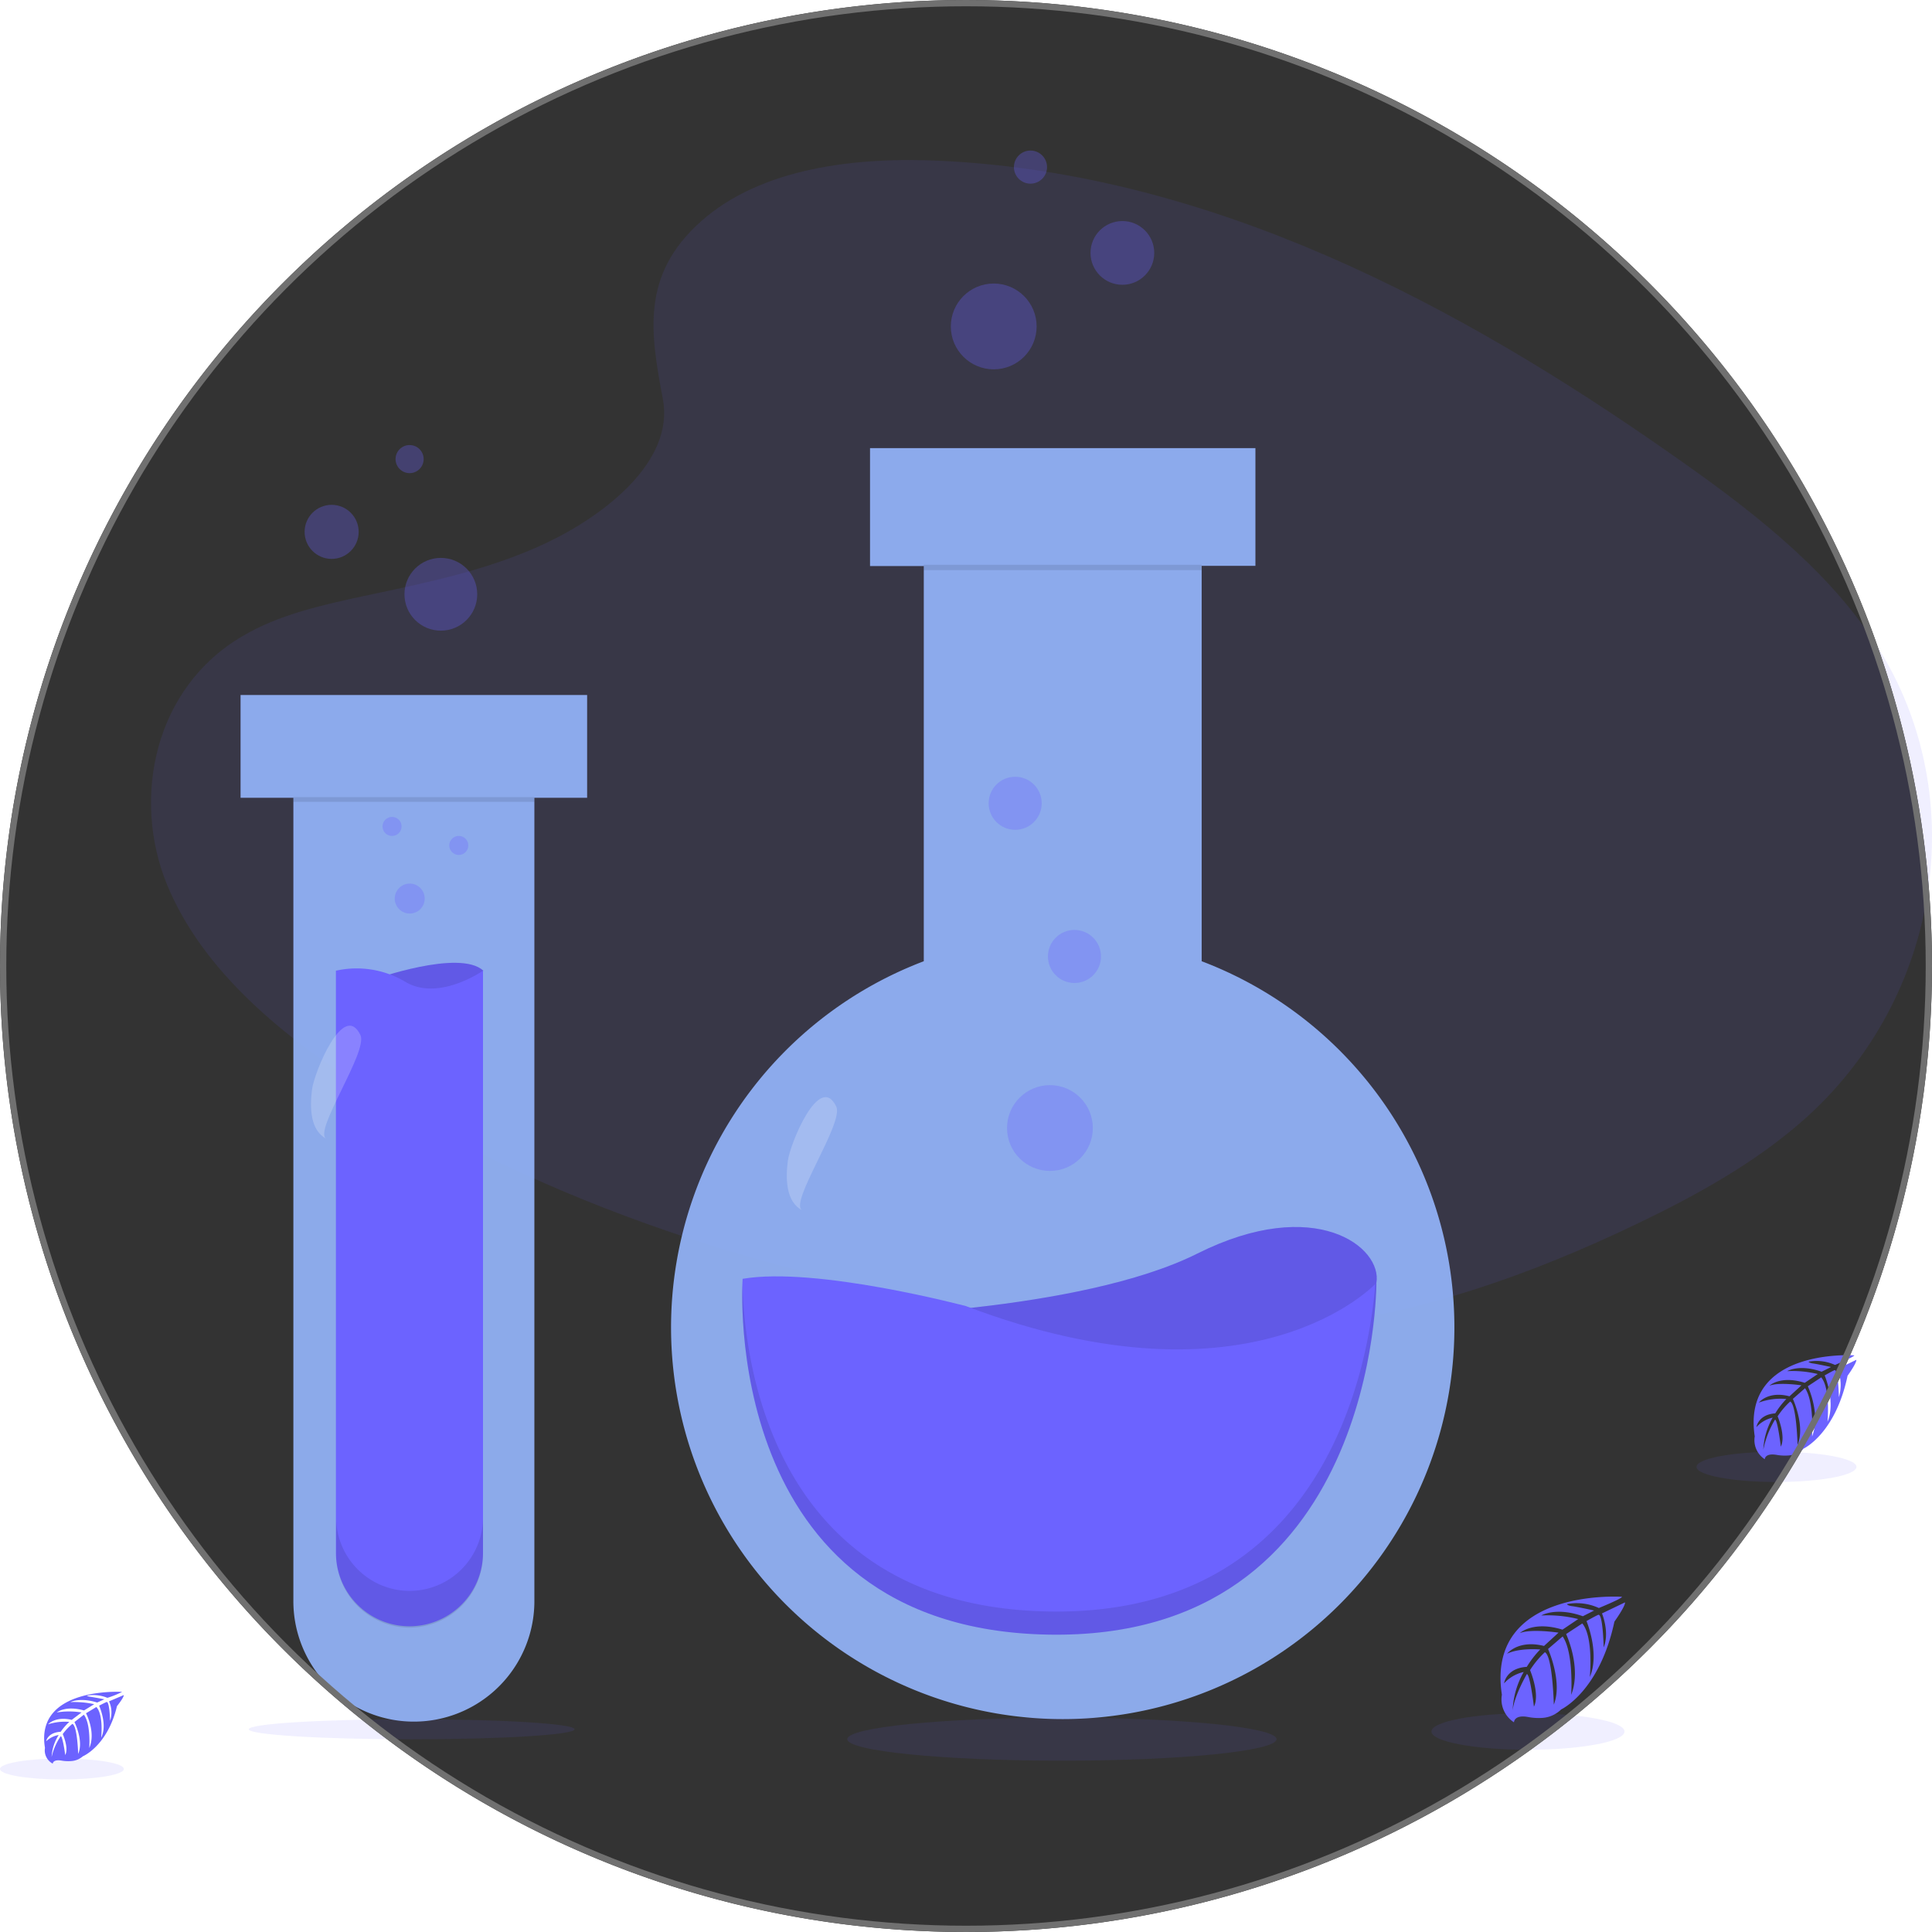 <svg xmlns="http://www.w3.org/2000/svg" viewBox="0 0 308 308"><rect x="0" y="0" width="308" height="308" fill="#333333" stroke="none"/><defs><style>.cls-1,.cls-7{fill:#fff;}.cls-2,.cls-3,.cls-6{fill:#6c63ff;}.cls-3,.cls-5{opacity:0.1;}.cls-3,.cls-4,.cls-5,.cls-6,.cls-7{isolation:isolate;}.cls-4{fill:#96b7fe;opacity:0.9;}.cls-6{opacity:0.3;}.cls-7{opacity:0.2;}.cls-8,.cls-9{fill:none;}.cls-9{stroke:#707070;}</style></defs><g id="Layer_2" data-name="Layer 2"><g id="Layer_1-2" data-name="Layer 1"><g id="Group_8" data-name="Group 8"><g id="Group_5" data-name="Group 5"><path id="Path_139" data-name="Path 139" class="cls-1" d="M0,154V308H154A154,154,0,0,1,0,154Z"/><path id="Path_140" data-name="Path 140" class="cls-1" d="M154,0H0V154A154,154,0,0,1,154,0Z"/><path id="Path_141" data-name="Path 141" class="cls-1" d="M154,0A154,154,0,0,1,308,154V0Z"/><path id="Path_142" data-name="Path 142" class="cls-1" d="M154,308H308V154A154,154,0,0,1,154,308Z"/></g><g id="Group_4" data-name="Group 4"><path id="Path_123" data-name="Path 123" class="cls-2" d="M19.47,269.72s-13.94-.84-12.3,8.93a2.38,2.38,0,0,0,1.24,2.51s0-.73,1.43-.48a5.89,5.89,0,0,0,1.51.07,3.12,3.12,0,0,0,1.86-.76h0s3.91-1.62,5.44-8c0,0,1.13-1.4,1.08-1.76l-2.35,1a4.21,4.21,0,0,1,.17,3.1s-.08-3-.53-3c-.09,0-1.22.59-1.22.59s1.38,3,.33,5.1c0,0,.4-3.64-.77-4.89l-1.65,1s1.62,3.05.52,5.54c0,0,.28-3.82-.86-5.31l-1.5,1.17s1.51,3,.59,5.08c0,0-.12-4.45-.92-4.79A8.76,8.76,0,0,0,10,276.45s1,2.18.4,3.34c0,0-.4-3-.72-3a9.56,9.56,0,0,0-1.45,3.3,7.14,7.14,0,0,1,1.13-3.5,3.89,3.89,0,0,0-2,1s.2-1.39,2.32-1.51a9.42,9.42,0,0,1,1.37-1.58,8.87,8.87,0,0,0-3.39.39s1.13-1.32,3.78-.71L13,273a12.17,12.17,0,0,0-3.95,0s1.35-1.16,4.35-.32l1.62-1a15.11,15.11,0,0,0-3.79-.33s1.49-.8,4.26.07l1.15-.52s-1.74-.33-2.24-.4-.54-.19-.54-.19a6,6,0,0,1,3.26.36A14.71,14.71,0,0,0,19.47,269.72Z"/><ellipse id="Ellipse_14" data-name="Ellipse 14" class="cls-3" cx="9.87" cy="282.01" rx="9.87" ry="1.67"/><path id="Path_124" data-name="Path 124" class="cls-2" d="M295.61,216.07s-18-1.22-15.87,12.92a3.62,3.62,0,0,0,1.6,3.64s0-1,1.85-.7a7.49,7.49,0,0,0,1.95.1,3.83,3.83,0,0,0,2.4-1.1h0s5.06-2.34,7-11.61c0,0,1.45-2,1.4-2.54l-3,1.45a6.82,6.82,0,0,1,.22,4.5s-.1-4.41-.68-4.3c-.12,0-1.59.84-1.59.84s1.79,4.23.45,7.38c0,0,.51-5.26-1-7.07L288.2,221s2.1,4.42.68,8c0,0,.37-5.54-1.12-7.69l-1.94,1.7s2,4.35.75,7.35c0,0-.16-6.45-1.18-6.93a12.61,12.61,0,0,0-2,2.36s1.34,3.16.51,4.84c0,0-.51-4.3-.93-4.31a14.92,14.92,0,0,0-1.86,4.78A11.21,11.21,0,0,1,282.6,226a4.93,4.93,0,0,0-2.59,1.51s.27-2,3-2.19a12.73,12.73,0,0,1,1.77-2.29,9.91,9.91,0,0,0-4.38.57s1.46-1.9,4.88-1l1.91-1.75s-3.59-.55-5.11.06c0,0,1.76-1.69,5.63-.46l2.08-1.4a16.72,16.72,0,0,0-4.88-.46s1.92-1.17,5.49.09l1.51-.75s-2.26-.49-2.89-.57-.7-.28-.7-.28a7.12,7.12,0,0,1,4.22.52S295.66,216.29,295.61,216.07Z"/><ellipse id="Ellipse_15" data-name="Ellipse 15" class="cls-3" cx="283.21" cy="233.85" rx="12.75" ry="2.41"/><path id="Path_125" data-name="Path 125" class="cls-2" d="M258.57,254.56s-21.74-1.46-19.14,15.62a4.33,4.33,0,0,0,1.93,4.39s0-1.27,2.27-.84a8.9,8.9,0,0,0,2.36.13,4.72,4.72,0,0,0,2.89-1.34h0s6.11-2.83,8.49-14c0,0,1.76-2.45,1.69-3.07l-3.67,1.76s1.25,3,.27,5.42c0,0-.12-5.32-.83-5.2-.14,0-1.91,1-1.91,1s2.16,5.17.53,8.92c0,0,.62-6.37-1.2-8.54l-2.58,1.69s2.52,5.34.81,9.69c0,0,.44-6.68-1.36-9.31l-2.33,2s2.36,5.27.92,8.87c0,0-.19-7.77-1.43-8.35a14.61,14.61,0,0,0-2.36,2.85s1.62,3.82.62,5.83c0,0-.62-5.18-1.13-5.2,0,0-2,3.43-2.26,5.78a13.41,13.41,0,0,1,1.76-6.11,5.93,5.93,0,0,0-3.13,1.81s.31-2.42,3.62-2.63a15.74,15.74,0,0,1,2.14-2.77s-3.29-.3-5.29.68c0,0,1.76-2.28,5.9-1.24l2.31-2.12s-4.34-.67-6.17.07c0,0,2.11-2,6.8-.55l2.51-1.69a20.16,20.16,0,0,0-5.89-.57s2.32-1.41,6.63.12l1.8-.91s-2.71-.6-3.5-.69-.84-.34-.84-.34a8.49,8.49,0,0,1,5.09.63S258.63,254.83,258.57,254.56Z"/><ellipse id="Ellipse_16" data-name="Ellipse 16" class="cls-3" cx="243.59" cy="276.04" rx="15.39" ry="2.91"/><ellipse id="Ellipse_17" data-name="Ellipse 17" class="cls-3" cx="169.29" cy="277.26" rx="34.22" ry="3.43"/><ellipse id="Ellipse_18" data-name="Ellipse 18" class="cls-3" cx="65.63" cy="275.68" rx="25.97" ry="1.6"/><path id="Path_126" data-name="Path 126" class="cls-3" d="M111.74,35.3c9.63-8.58,24.76-10.34,38.52-9.65,43.23,2.14,82.26,23,116,46.63C278.5,80.82,290.53,90,298.46,101.8c16.16,24,11.36,57.15-11.1,76.89-7.64,6.71-16.9,11.87-26.41,16.42-16.91,8.12-35.15,14.63-54.33,16.49-13.68,1.32-27.54.25-41.14-1.6-38-5.15-75.3-16.55-106.56-36-13.72-8.58-26.65-19.2-32.3-33s-2-31.37,12-39.56C44.38,98,51.31,96.46,58.08,95c10-2.11,20.12-4.2,29.13-8.5,9.3-4.44,20.31-13,18.47-22.85C103.7,53.13,102.12,43.87,111.74,35.3Z"/><path id="Path_127" data-name="Path 127" class="cls-4" d="M191.57,153.21v-63h8.57V71.44H138.7v18.8h8.57v63a62.44,62.44,0,1,0,44.3,0Z"/><rect id="Rectangle_32" data-name="Rectangle 32" class="cls-5" x="147.26" y="90.04" width="44.31" height="0.85"/><path id="Path_128" data-name="Path 128" class="cls-2" d="M134.49,209.91s37.6-.66,56.4-10.07,29.54-1,28.53,4.7-6.38,16.78-27.86,18.14S134.49,209.91,134.49,209.91Z"/><path id="Path_129" data-name="Path 129" class="cls-5" d="M134.49,209.91s37.6-.66,56.4-10.07,29.54-1,28.53,4.7-6.38,16.78-27.86,18.14S134.49,209.91,134.49,209.91Z"/><path id="Path_130" data-name="Path 130" class="cls-2" d="M118.39,203.87s-4,55.72,48.67,56.72,52.36-56.06,52.36-56.06S200,225.67,154,208.22C154,208.23,130.14,201.86,118.39,203.87Z"/><path id="Path_131" data-name="Path 131" class="cls-5" d="M219.25,204.73c-1.05,12.84-7.87,53-52.17,52.17-43.42-.82-48.34-38.78-48.72-52.14-.24,7.17,0,54.9,48.71,55.83,52.7,1,52.36-56.06,52.36-56.06A2.1,2.1,0,0,1,219.25,204.73Z"/><circle id="Ellipse_19" data-name="Ellipse 19" class="cls-6" cx="167.38" cy="179.83" r="6.84"/><circle id="Ellipse_20" data-name="Ellipse 20" class="cls-6" cx="171.29" cy="152.48" r="4.23"/><circle id="Ellipse_21" data-name="Ellipse 21" class="cls-6" cx="161.84" cy="128.06" r="4.23"/><path id="Path_132" data-name="Path 132" class="cls-7" d="M125.59,185.1c-.36,2.88-.29,6.49,2.29,7.84-2.16-1.13,6.69-13.92,5.44-16.53C130.63,170.83,125.92,182.42,125.59,185.1Z"/><circle id="Ellipse_22" data-name="Ellipse 22" class="cls-6" cx="158.42" cy="52.04" r="6.84"/><circle id="Ellipse_23" data-name="Ellipse 23" class="cls-6" cx="178.93" cy="40.32" r="5.08"/><circle id="Ellipse_24" data-name="Ellipse 24" class="cls-6" cx="164.28" cy="26.64" r="2.64"/><path id="Path_133" data-name="Path 133" class="cls-4" d="M93.6,110.8H38.35v16.38h8.42V255a19.21,19.21,0,0,0,38.42.5V127.18H93.6Z"/><path id="Path_134" data-name="Path 134" class="cls-2" d="M59.57,156.15s13.67-4.89,17.48-1.41c0,0-5.54,8.14-10.64,7.81S59.57,156.15,59.57,156.15Z"/><path id="Path_135" data-name="Path 135" class="cls-5" d="M59.57,156.15s13.67-4.89,17.48-1.41c0,0-5.54,8.14-10.64,7.81S59.57,156.15,59.57,156.15Z"/><path id="Path_136" data-name="Path 136" class="cls-2" d="M77,154.75v92.79a11.72,11.72,0,0,1-11.72,11.72h0a11.73,11.73,0,0,1-11.73-11.72h0V154.75a15.16,15.16,0,0,1,11,1.73C69.87,159.75,77,154.75,77,154.75Z"/><rect id="Rectangle_33" data-name="Rectangle 33" class="cls-5" x="46.76" y="127.08" width="38.42" height="0.75"/><path id="Path_137" data-name="Path 137" class="cls-5" d="M65.32,253.62h0A11.73,11.73,0,0,1,53.59,241.9h0v5.86a11.72,11.72,0,0,0,11.72,11.72h0A11.73,11.73,0,0,0,77,247.76h0V241.9a11.72,11.72,0,0,1-11.72,11.72Z"/><circle id="Ellipse_25" data-name="Ellipse 25" class="cls-6" cx="65.32" cy="143.25" r="2.39"/><circle id="Ellipse_26" data-name="Ellipse 26" class="cls-6" cx="73.14" cy="134.78" r="1.52"/><circle id="Ellipse_27" data-name="Ellipse 27" class="cls-6" cx="62.5" cy="131.75" r="1.52"/><path id="Path_138" data-name="Path 138" class="cls-7" d="M49.74,173.71c-.37,2.88-.29,6.49,2.28,7.83-2.16-1.12,6.7-13.91,5.44-16.53C54.77,159.45,50.07,171,49.74,173.71Z"/><circle id="Ellipse_28" data-name="Ellipse 28" class="cls-6" cx="70.28" cy="94.74" r="5.8"/><circle id="Ellipse_29" data-name="Ellipse 29" class="cls-6" cx="52.87" cy="84.79" r="4.31"/><circle id="Ellipse_30" data-name="Ellipse 30" class="cls-6" cx="65.3" cy="73.19" r="2.24"/></g><g id="Ellipse_31" data-name="Ellipse 31"><circle class="cls-8" cx="154" cy="154" r="154"/><circle class="cls-9" cx="154" cy="154" r="153.5"/></g></g></g></g></svg>